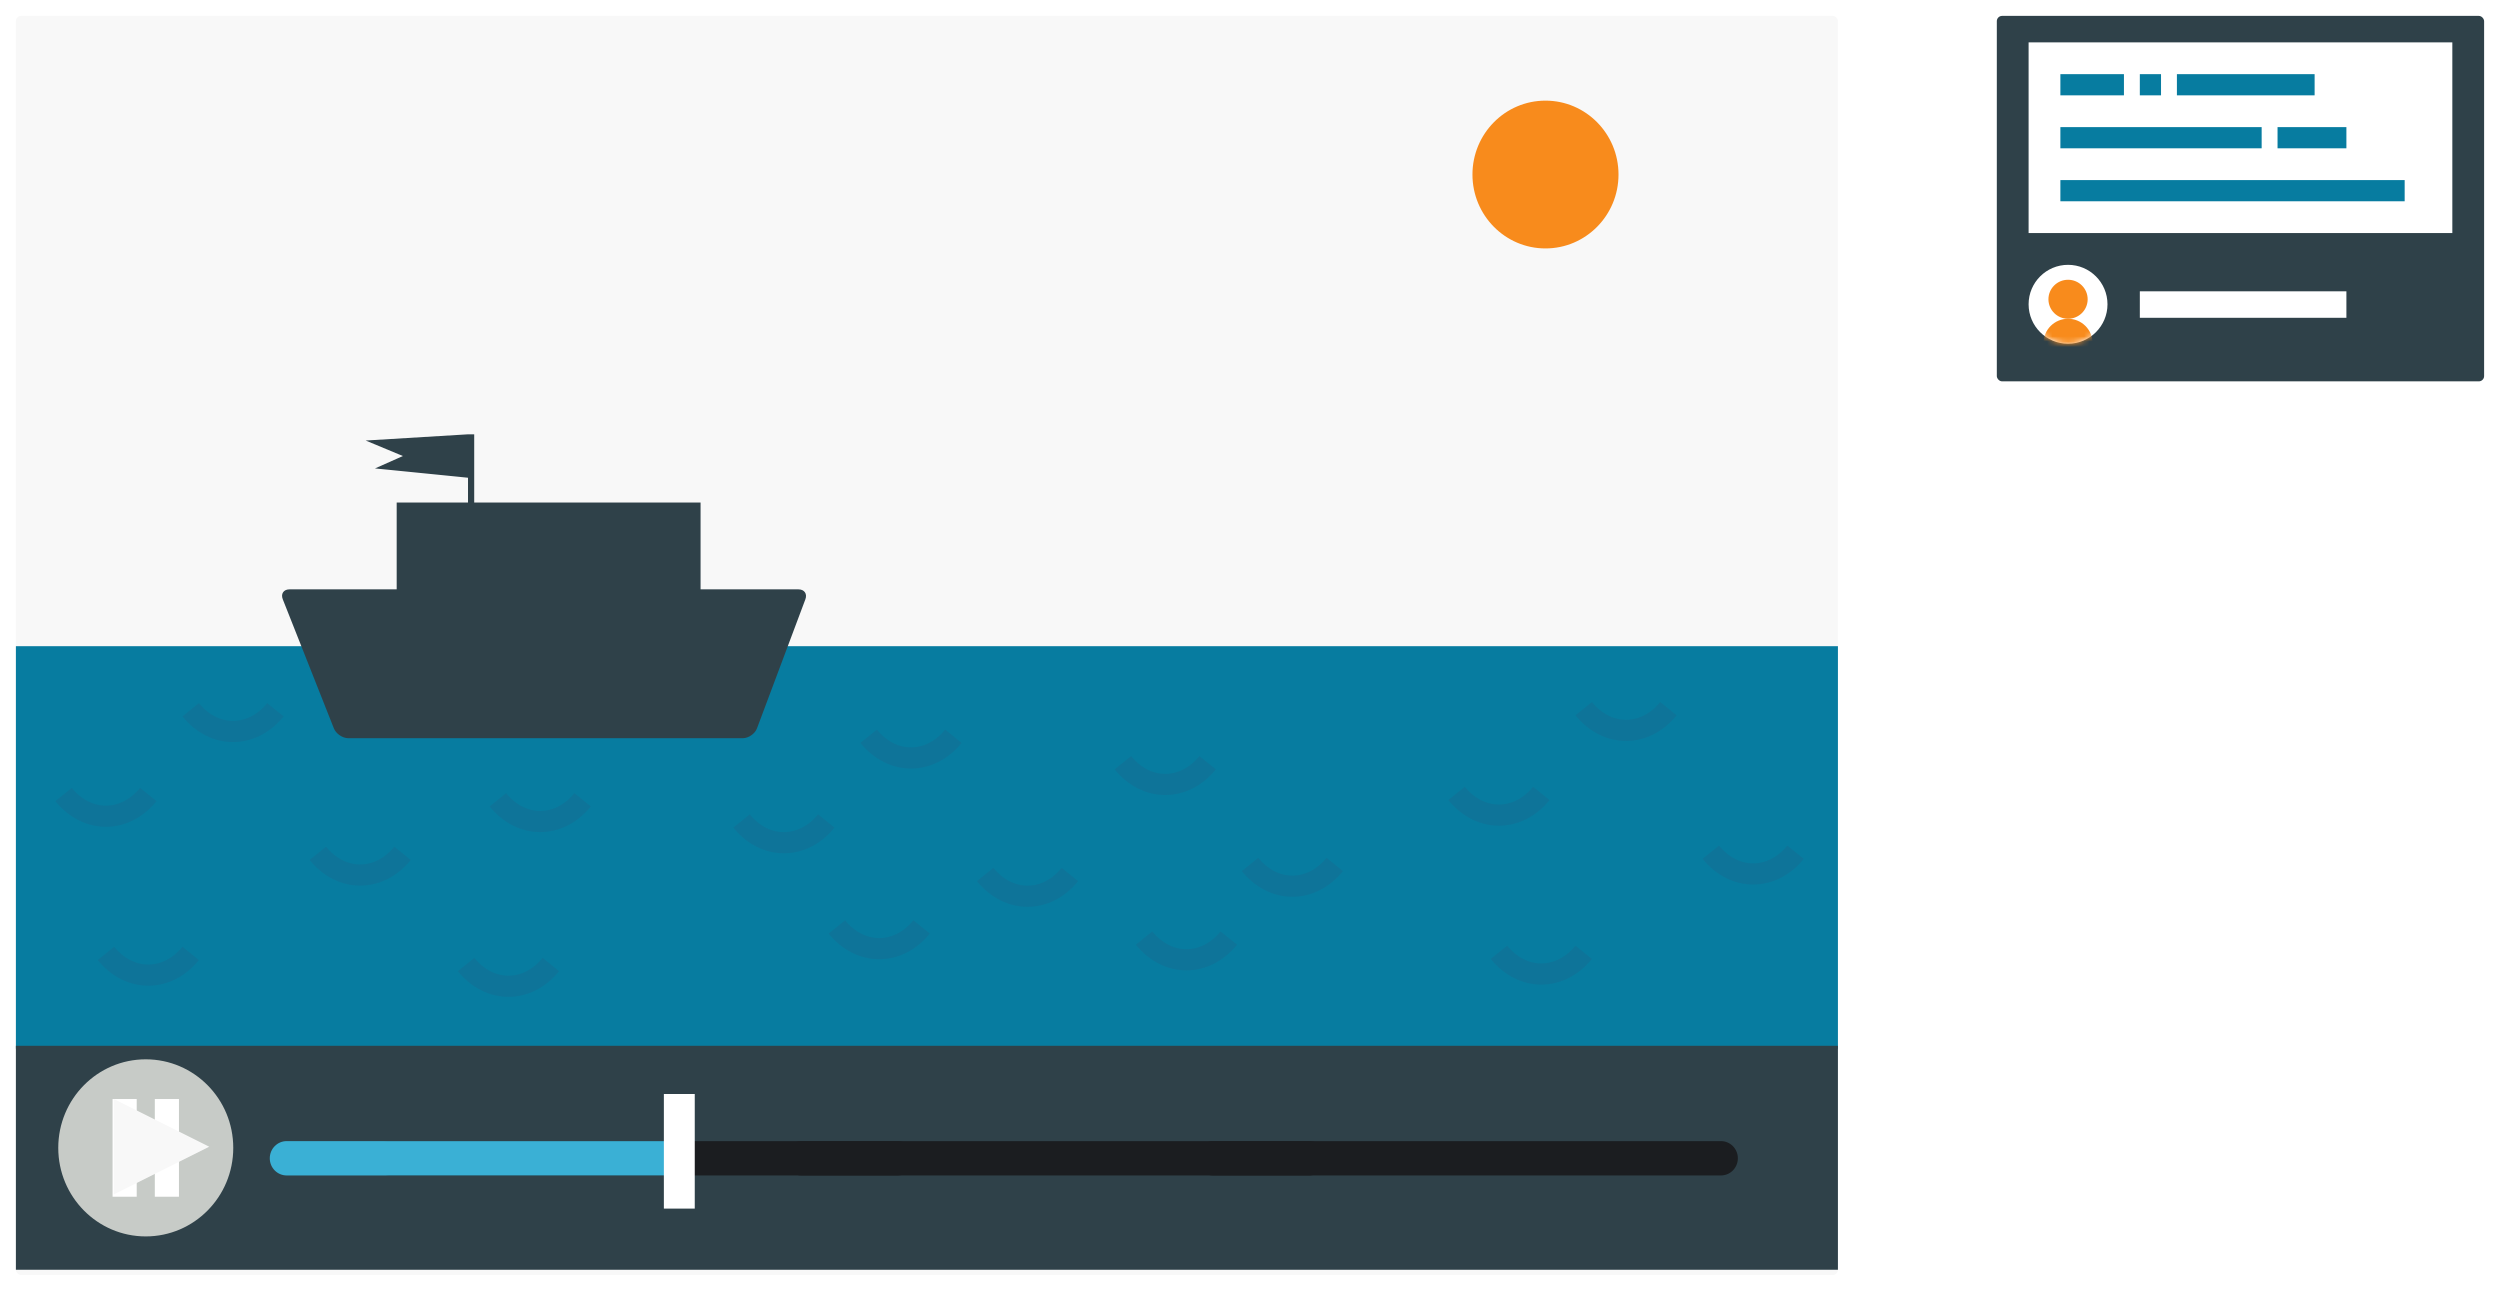 <?xml version="1.0" encoding="UTF-8" standalone="no"?>
<svg width="472px" height="244px" viewBox="0 0 472 244" version="1.1" xmlns="http://www.w3.org/2000/svg" xmlns:xlink="http://www.w3.org/1999/xlink" xmlns:sketch="http://www.bohemiancoding.com/sketch/ns">
    <!-- Generator: Sketch 3.4.4 (17249) - http://www.bohemiancoding.com/sketch -->
    <title>example-for-video</title>
    <desc>Created with Sketch.</desc>
    <defs>
        <filter x="-50%" y="-50%" width="200%" height="200%" filterUnits="objectBoundingBox" id="filter-1">
            <feOffset dx="0" dy="1" in="SourceAlpha" result="shadowOffsetOuter1"></feOffset>
            <feGaussianBlur stdDeviation="1.5" in="shadowOffsetOuter1" result="shadowBlurOuter1"></feGaussianBlur>
            <feColorMatrix values="0 0 0 0 0   0 0 0 0 0   0 0 0 0 0  0 0 0 0.35 0" in="shadowBlurOuter1" type="matrix" result="shadowMatrixOuter1"></feColorMatrix>
            <feMerge>
                <feMergeNode in="shadowMatrixOuter1"></feMergeNode>
                <feMergeNode in="SourceGraphic"></feMergeNode>
            </feMerge>
        </filter>
        <filter x="-50%" y="-50%" width="200%" height="200%" filterUnits="objectBoundingBox" id="filter-2">
            <feOffset dx="0" dy="1" in="SourceAlpha" result="shadowOffsetOuter1"></feOffset>
            <feGaussianBlur stdDeviation="1.5" in="shadowOffsetOuter1" result="shadowBlurOuter1"></feGaussianBlur>
            <feColorMatrix values="0 0 0 0 0   0 0 0 0 0   0 0 0 0 0  0 0 0 0.35 0" in="shadowBlurOuter1" type="matrix" result="shadowMatrixOuter1"></feColorMatrix>
            <feMerge>
                <feMergeNode in="shadowMatrixOuter1"></feMergeNode>
                <feMergeNode in="SourceGraphic"></feMergeNode>
            </feMerge>
        </filter>
        <ellipse id="path-3" cx="7.447" cy="7.449" rx="7.447" ry="7.449"></ellipse>
    </defs>
    <g id="animations" stroke="none" stroke-width="1" fill="none" fill-rule="evenodd" sketch:type="MSPage">
        <g id="example-for-video" sketch:type="MSLayerGroup" transform="translate(3, 2)">
            <g id="video" sketch:type="MSShapeGroup">
                <rect id="Rectangle-177" fill="#F8F8F8" filter="url(#filter-1)" x="0" y="0" width="344" height="237.73" rx="1"></rect>
                <rect id="sea" fill="#077CA0" x="0" y="120" width="344" height="76"></rect>
                <g id="video-controls" transform="translate(0, 194.73)">
                    <g id="g106">
                        <g>
                            <path d="M344,0.715 L344,43.001 L0,43.001 L0,0.715 L344,0.715 Z" id="Fill-247" fill="#2F4149"></path>
                            <path d="M166.431,25.196 L70.564,25.196 C68.797,25.196 67.369,23.747 67.369,21.954 C67.369,20.164 68.797,18.711 70.564,18.711 L166.431,18.711 C168.198,18.711 169.627,20.164 169.627,21.954 C169.627,23.747 168.198,25.196 166.431,25.196" id="Fill-1870" fill="#1B1D20"></path>
                            <path d="M115.694,18.711 L51.129,18.711 C49.362,18.711 47.934,20.164 47.934,21.954 C47.934,23.747 49.362,25.196 51.129,25.196 L125.412,25.196 L125.412,18.711" id="Fill-2553" fill="#3AB0D5"></path>
                            <path d="M321.911,25.196 L226.044,25.196 C224.277,25.196 222.849,23.747 222.849,21.954 C222.849,20.164 224.277,18.711 226.044,18.711 L321.911,18.711 C323.678,18.711 325.107,20.164 325.107,21.954 C325.107,23.747 323.678,25.196 321.911,25.196" id="Fill-1870" fill="#1B1D20"></path>
                            <path d="M244.171,25.196 L148.304,25.196 C146.537,25.196 145.109,23.747 145.109,21.954 C145.109,20.164 146.537,18.711 148.304,18.711 L244.171,18.711 C245.938,18.711 247.367,20.164 247.367,21.954 C247.367,23.747 245.938,25.196 244.171,25.196" id="Fill-1870" fill="#1B1D20"></path>
                        </g>
                    </g>
                </g>
                <rect id="bar" fill="#FFFFFF" x="122.339" y="204.548" width="5.831" height="21.635"></rect>
                <ellipse id="sun" fill="#F88B1C" cx="288.787" cy="30.952" rx="13.787" ry="13.952"></ellipse>
                <g id="btn" transform="translate(8, 198)">
                    <path d="M33.04,16.718 C33.04,25.951 25.643,33.436 16.52,33.436 C7.396,33.436 0,25.951 0,16.718 C0,7.485 7.396,0 16.52,0 C25.643,0 33.04,7.485 33.04,16.718" id="Fill-760" fill="#C7CBC7"></path>
                    <g id="pause" transform="translate(10, 7)" fill="#FFFFFF">
                        <path d="M8.798,1.071 L12.216,1.071 L12.216,18.365 L8.798,18.365 L8.798,1.071 L8.798,1.071 Z" id="Fill-1899"></path>
                        <path d="M0.823,1.071 L4.241,1.071 L4.241,18.365 L0.823,18.365 L0.823,1.071 L0.823,1.071 Z" id="Fill-1901"></path>
                        <path d="M0.254,0.494 L4.811,0.494 L4.811,18.941 L0.254,18.941 L0.254,0.494 L0.254,0.494 Z M1.393,17.789 L3.672,17.789 L3.672,1.647 L1.393,1.647 L1.393,17.789 L1.393,17.789 Z" id="Fill-1902"></path>
                        <path d="M8.229,0.494 L12.786,0.494 L12.786,18.941 L8.229,18.941 L8.229,0.494 L8.229,0.494 Z M9.368,17.789 L11.647,17.789 L11.647,1.647 L9.368,1.647 L9.368,17.789 L9.368,17.789 Z" id="Fill-1900"></path>
                    </g>
                    <path d="M10.5,25.5 L10.5,7.5 L28.5,16.5 L10.5,25.5 Z" id="play" fill="#F8F8F8"></path>
                </g>
                <g id="waves" transform="translate(9, 130)" stroke="#285680" stroke-width="4">
                    <path d="M119,0.208 C114.578,5.68 107.422,5.68 103,0.208 M98,19 C93.578,24.472 86.422,24.472 82,19 M64,29.104 C59.578,34.576 52.422,34.576 48,29.104 M24,48 C19.578,53.472 12.422,53.472 8,48 M40,2 C35.578,7.472 28.422,7.472 24,2 M16,18 C11.578,23.472 4.422,23.472 0,18 M92,50.104 C87.578,55.576 80.422,55.576 76,50.104" id="Stroke-301" opacity="0.2"></path>
                    <path d="M327,28.896 C322.578,34.368 315.422,34.368 311,28.896 M287,47.792 C282.578,53.264 275.422,53.264 271,47.792 M303,1.792 C298.578,7.264 291.422,7.264 287,1.792 M279,17.792 C274.578,23.264 267.422,23.264 263,17.792" id="Stroke-301-Copy" opacity="0.2"></path>
                    <path d="M240,31.208 C235.578,36.68 228.422,36.68 224,31.208 M216,12 C211.578,17.472 204.422,17.472 200,12 M190,33.104 C185.578,38.576 178.422,38.576 174,33.104 M162,43 C157.578,48.472 150.422,48.472 146,43 M168,7 C163.578,12.472 156.422,12.472 152,7 M144,23 C139.578,28.472 132.422,28.472 128,23 M220,45.104 C215.578,50.576 208.422,50.576 204,45.104" id="Stroke-301" opacity="0.2"></path>
                </g>
                <path d="M86.53,92.88 L129.268,92.88 L129.268,109.272 L147.758,109.272 C148.863,109.272 149.443,110.113 149.059,111.138 L139.92,135.508 C139.533,136.538 138.326,137.374 137.222,137.374 L62.769,137.374 C61.665,137.374 60.438,136.533 60.032,135.508 L50.385,111.138 C49.978,110.108 50.543,109.272 51.647,109.272 L71.894,109.272 L71.894,92.88 L85.359,92.88 L85.359,80 L86.53,80 L86.53,92.88 Z M85.359,88.196 L67.796,86.44 L73.065,84.098 L66.039,81.171 L85.359,80 L85.359,88.196 Z" id="boat" fill="#2F4149"></path>
            </g>
            <g id="user3-card" transform="translate(374, 0)">
                <rect id="card3" fill="#2F4149" filter="url(#filter-2)" sketch:type="MSShapeGroup" x="0" y="0" width="92" height="69" rx="1"></rect>
                <rect id="user3-input" fill="#FFFFFF" sketch:type="MSShapeGroup" x="6" y="6" width="80" height="36"></rect>
                <rect id="user3-line3" fill="#077CA0" sketch:type="MSShapeGroup" x="12" y="32" width="65" height="4"></rect>
                <g id="user3-avatar" transform="translate(6, 48)">
                    <mask id="mask-4" sketch:name="Mask" fill="white">
                        <use xlink:href="#path-3"></use>
                    </mask>
                    <use id="Mask" fill="#FFFFFF" sketch:type="MSShapeGroup" xlink:href="#path-3"></use>
                    <g id="g236" mask="url(#mask-4)" fill="#F88B1C" sketch:type="MSShapeGroup">
                        <g transform="translate(2.818, 2.819)">
                            <path d="M8.332,3.681 C8.332,1.648 6.674,0 4.629,0 C2.584,0 0.926,1.648 0.926,3.681 C0.926,5.714 2.584,7.363 4.629,7.363 C6.674,7.363 8.332,5.714 8.332,3.681" id="Fill-1585"></path>
                            <path d="M4.629,7.363 C2.073,7.363 0,9.424 0,11.965 L0,12.885 L9.258,12.885 L9.258,11.965 C9.258,9.424 7.185,7.363 4.629,7.363" id="Fill-1586"></path>
                        </g>
                    </g>
                </g>
                <g id="user3-line2" transform="translate(12, 22)" fill="#077CA0" sketch:type="MSShapeGroup">
                    <rect id="Rectangle-262" x="41" y="0" width="13" height="4"></rect>
                    <rect id="Rectangle-262" x="0" y="0" width="38" height="4"></rect>
                </g>
                <g id="user3-line1" transform="translate(12, 12)" fill="#077CA0" sketch:type="MSShapeGroup">
                    <rect id="Rectangle-262" x="22" y="0" width="26" height="4"></rect>
                    <rect id="Rectangle-262" x="0" y="0" width="12" height="4"></rect>
                    <rect id="Rectangle-262" x="15" y="0" width="4" height="4"></rect>
                </g>
                <rect id="user3-name" fill="#FFFFFF" sketch:type="MSShapeGroup" x="27" y="53" width="39" height="5"></rect>
            </g>
        </g>
    </g>
</svg>